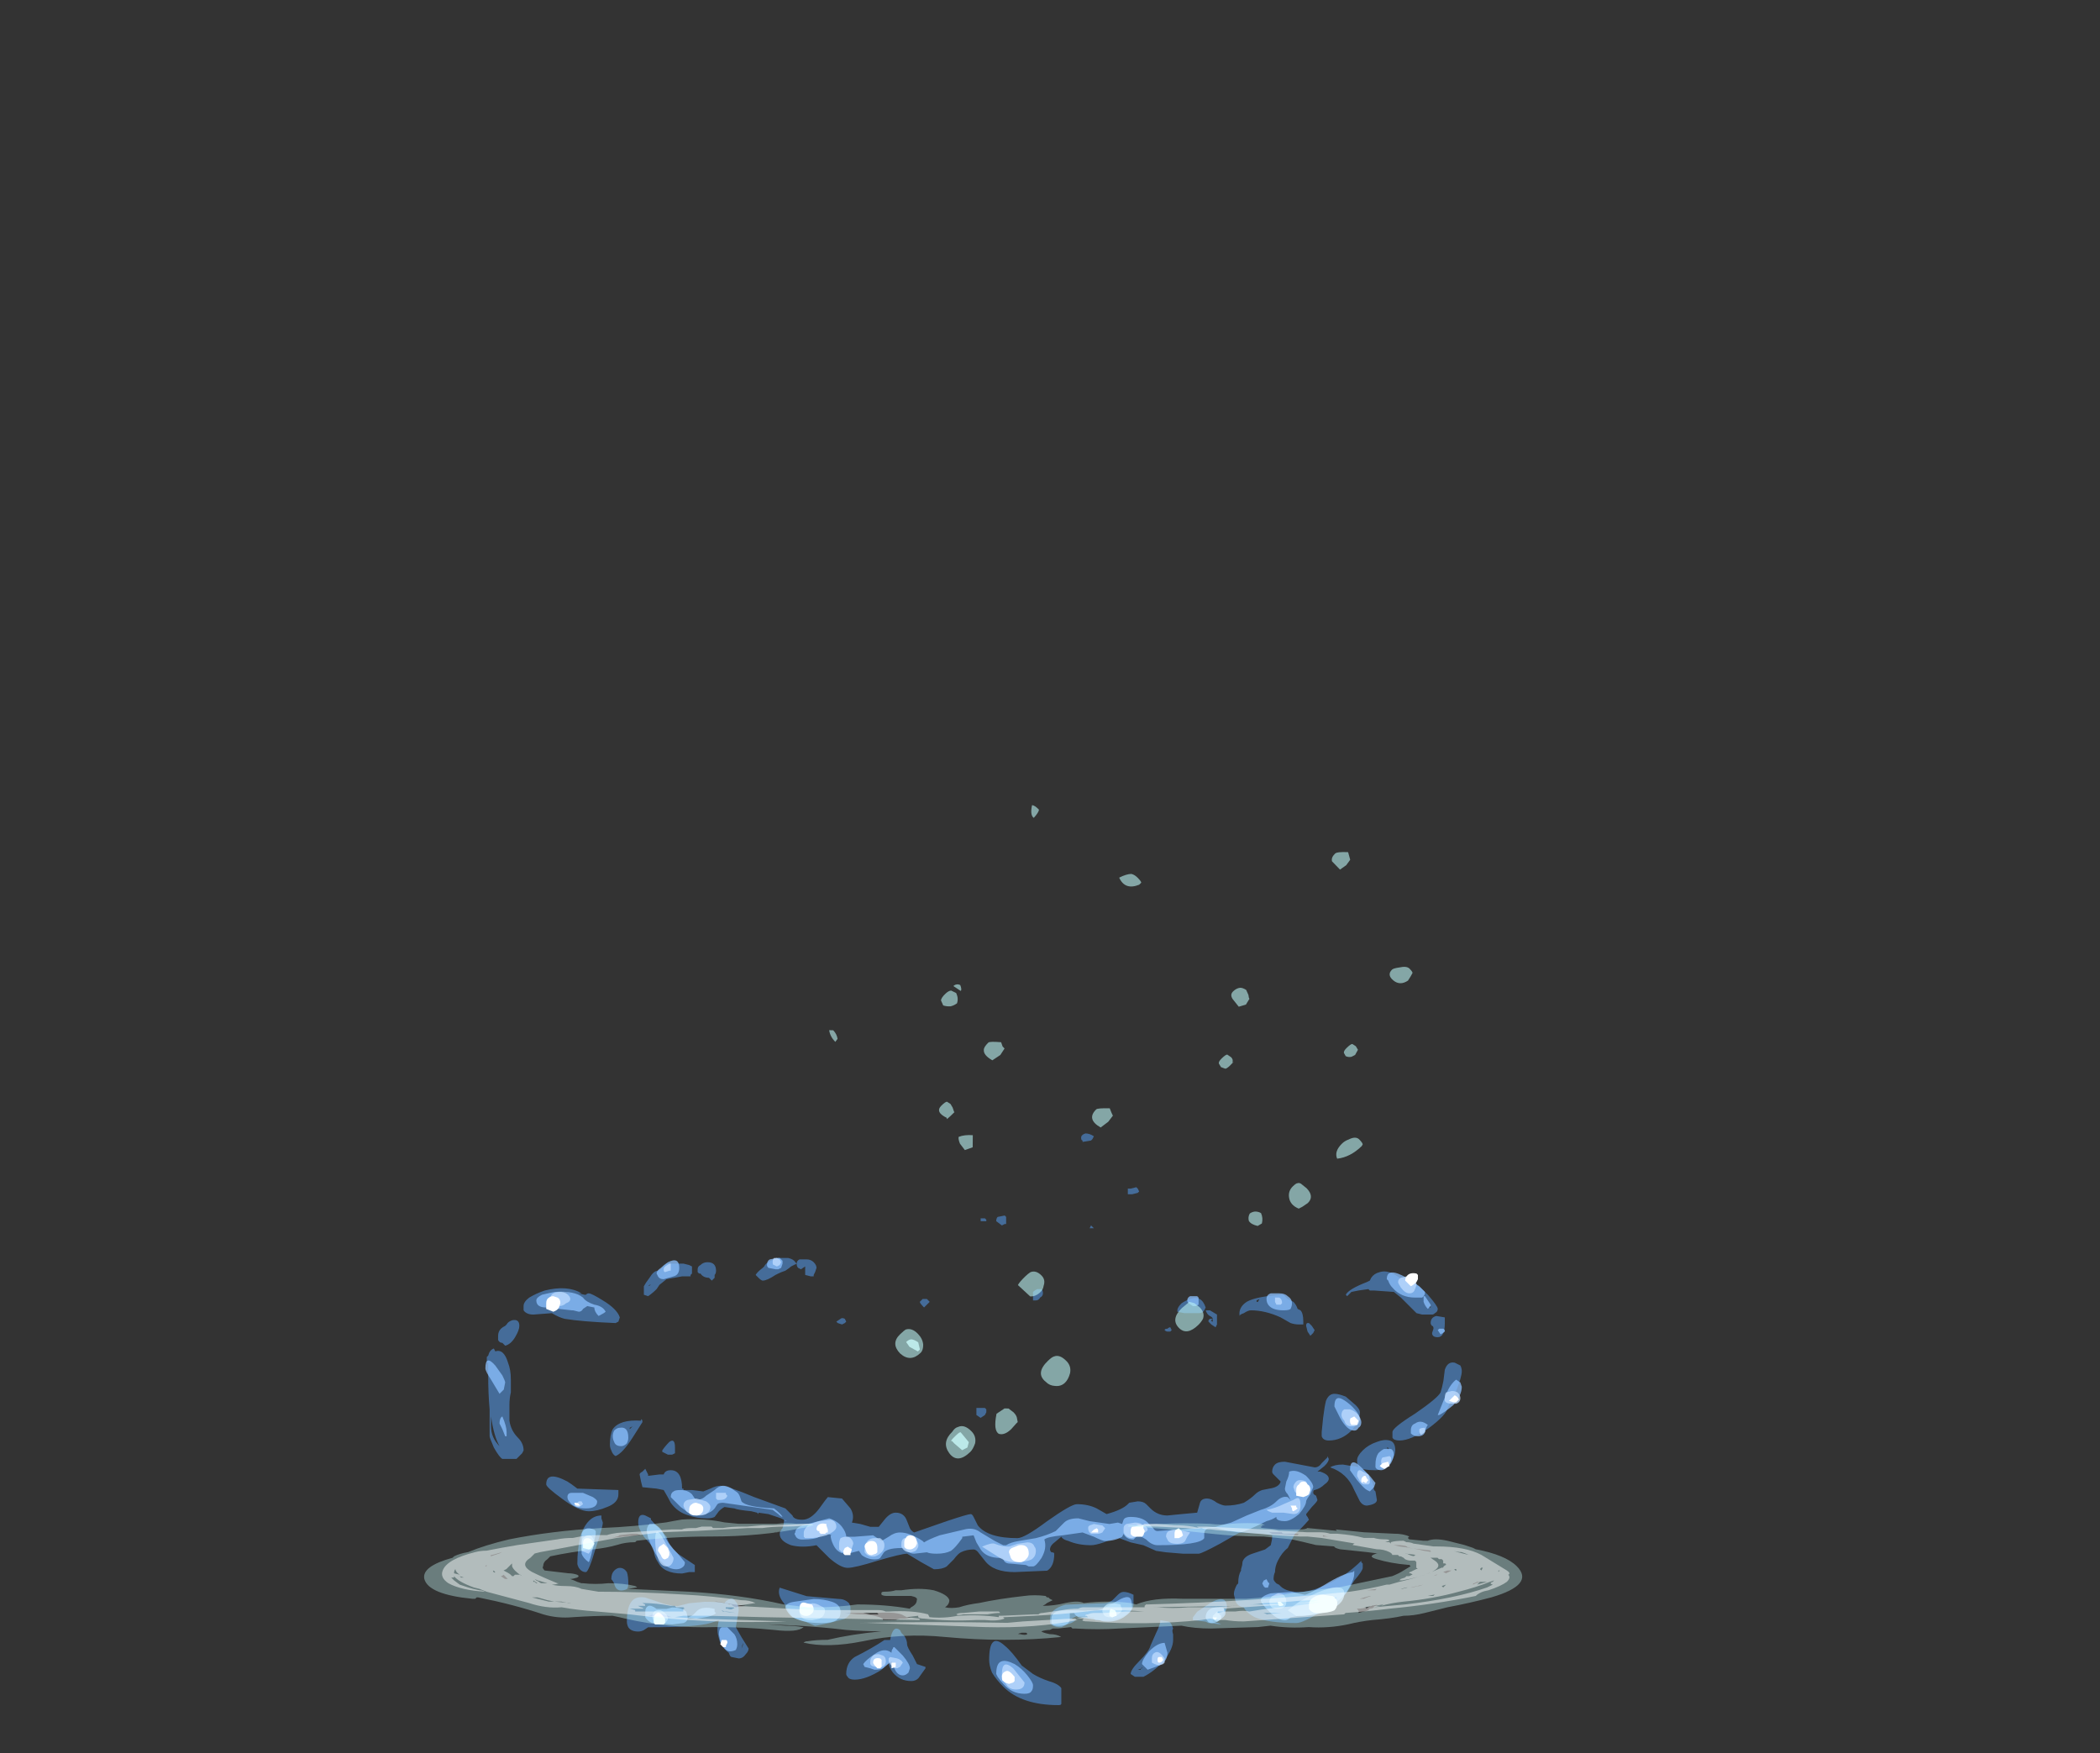 <?xml version="1.0" encoding="UTF-8" standalone="no"?>
<svg xmlns:ffdec="https://www.free-decompiler.com/flash" xmlns:xlink="http://www.w3.org/1999/xlink" ffdec:objectType="frame" height="433.6px" width="519.4px" xmlns="http://www.w3.org/2000/svg">
  <rect width="100%" height="100%" fill="#333333" stroke="none"/>
  <g transform="matrix(1.0, 0.0, 0.0, 1.0, 77.0, 534.8)">
    <use ffdec:characterId="590" height="20.2" transform="matrix(7.0, 0.0, 0.0, 7.0, 43.05, -254.45)" width="34.5" xlink:href="#shape0"/>
    <use ffdec:characterId="548" height="37.3" transform="matrix(1.977, 2.044, 3.358, -3.248, 87.588, -247.942)" width="42.55" xlink:href="#shape1"/>
    <use ffdec:characterId="565" height="4.45" transform="matrix(7.0, 0.0, 0.0, 7.0, 27.95, -158.95)" width="38.8" xlink:href="#shape2"/>
  </g>
  <defs>
    <g id="shape0" transform="matrix(1.0, 0.0, 0.0, 1.0, -6.15, 36.35)">
      <path d="M27.65 -36.25 L27.6 -36.15 27.55 -36.1 27.25 -36.05 27.25 -36.1 Q27.2 -36.1 27.2 -36.2 27.2 -36.3 27.35 -36.35 27.5 -36.35 27.65 -36.25 M28.85 -34.2 L28.85 -34.4 28.95 -34.4 29.15 -34.45 29.2 -34.4 29.25 -34.3 29.2 -34.25 29.0 -34.2 28.85 -34.2 M27.65 -33.0 L27.5 -33.0 27.55 -33.1 27.65 -33.0 M24.55 -33.4 L24.55 -33.15 24.5 -33.15 24.4 -33.1 24.2 -33.25 Q24.2 -33.35 24.25 -33.4 L24.5 -33.45 24.55 -33.4 M23.85 -33.25 L23.65 -33.25 Q23.65 -33.3 23.65 -33.35 L23.8 -33.35 23.85 -33.3 23.85 -33.25 M25.5 -30.45 Q25.5 -30.5 25.5 -30.6 25.5 -30.65 25.5 -30.75 25.55 -30.8 25.65 -30.85 L25.8 -30.85 Q25.85 -30.8 25.85 -30.7 25.85 -30.6 25.75 -30.55 25.7 -30.45 25.6 -30.45 L25.5 -30.45 M31.75 -30.1 L32.0 -29.95 32.0 -29.6 31.95 -29.5 31.8 -29.6 31.7 -29.7 31.7 -29.75 31.75 -29.8 31.85 -29.8 31.8 -29.75 Q31.8 -29.7 31.85 -29.7 L31.85 -29.8 Q31.85 -29.85 31.75 -29.9 31.65 -29.95 31.6 -30.1 L31.75 -30.1 M31.55 -30.1 Q31.5 -30.0 31.35 -30.0 L30.85 -30.0 30.6 -30.05 30.6 -30.1 Q30.6 -30.2 30.75 -30.35 30.9 -30.45 31.05 -30.5 31.45 -30.65 31.6 -30.2 L31.55 -30.1 M30.25 -29.35 Q30.2 -29.35 30.15 -29.4 30.15 -29.45 30.25 -29.45 30.3 -29.5 30.35 -29.5 L30.4 -29.4 30.35 -29.35 30.25 -29.35 M33.4 -30.4 L33.45 -30.4 33.5 -30.5 33.4 -30.45 33.4 -30.4 M34.35 -30.55 L34.35 -30.55 M34.7 -30.4 Q34.8 -30.3 34.85 -30.15 L34.95 -30.1 Q35.05 -30.0 35.05 -29.7 L35.05 -29.6 34.9 -29.6 Q34.75 -29.6 34.6 -29.65 L34.25 -29.85 Q33.7 -30.1 33.2 -30.1 33.1 -30.1 32.95 -30.0 32.8 -29.95 32.8 -29.9 32.75 -30.2 33.05 -30.4 33.4 -30.6 34.35 -30.65 L34.5 -30.5 34.7 -30.4 M37.4 -31.15 L37.45 -31.25 Q37.55 -31.4 37.75 -31.45 38.05 -31.55 38.45 -31.25 38.7 -31.25 38.85 -31.15 39.05 -31.05 39.45 -30.65 39.8 -30.25 39.8 -30.15 39.8 -30.05 39.7 -30.0 39.65 -29.95 39.6 -29.95 L39.25 -29.95 39.05 -30.0 38.5 -30.55 38.25 -30.75 37.55 -30.8 37.4 -30.8 37.35 -30.85 37.0 -30.8 36.75 -30.75 36.6 -30.6 36.55 -30.65 Q36.65 -30.85 37.3 -31.1 L37.4 -31.15 M35.25 -29.65 L35.35 -29.55 35.45 -29.4 35.4 -29.3 35.3 -29.2 35.2 -29.35 35.15 -29.55 Q35.15 -29.65 35.2 -29.65 L35.25 -29.65 M39.5 -30.25 L39.5 -30.2 39.55 -30.2 39.55 -30.25 39.5 -30.25 M39.0 -30.8 L39.0 -30.85 38.8 -31.0 39.0 -30.8 M40.05 -29.8 L40.05 -29.65 Q40.05 -29.15 39.8 -29.15 39.6 -29.15 39.6 -29.3 L39.65 -29.45 Q39.65 -29.55 39.6 -29.55 39.55 -29.6 39.55 -29.65 39.55 -29.85 39.75 -29.9 L40.05 -29.85 40.05 -29.8 M8.25 -30.8 Q9.05 -31.0 9.55 -30.7 L9.45 -30.7 9.65 -30.65 9.7 -30.65 Q9.75 -30.7 9.8 -30.7 9.9 -30.7 10.3 -30.45 10.8 -30.15 10.9 -29.85 L10.85 -29.7 10.75 -29.65 Q9.55 -29.7 8.95 -29.8 8.75 -29.85 8.5 -30.0 L7.85 -29.95 Q7.6 -29.95 7.5 -30.1 7.5 -30.15 7.5 -30.25 7.5 -30.4 7.7 -30.55 7.95 -30.7 8.25 -30.8 M6.7 -29.45 Q6.75 -29.5 6.85 -29.55 L6.9 -29.6 Q6.95 -29.7 7.1 -29.75 7.35 -29.8 7.35 -29.55 7.35 -29.4 7.2 -29.15 7.05 -28.9 6.85 -28.85 L6.75 -28.95 Q6.65 -28.95 6.6 -29.05 6.6 -29.1 6.6 -29.2 6.6 -29.35 6.7 -29.45 M7.15 -29.55 L7.15 -29.55 M6.5 -28.65 Q6.8 -28.75 6.95 -28.25 7.05 -28.0 7.05 -27.65 7.05 -27.35 7.05 -27.2 7.0 -27.0 7.0 -26.75 L7.0 -26.2 Q7.05 -25.85 7.3 -25.6 7.5 -25.4 7.5 -25.15 L7.45 -25.05 7.25 -24.85 6.75 -24.85 Q6.65 -24.9 6.45 -25.25 6.3 -25.6 6.3 -25.65 L6.3 -26.6 Q6.25 -27.15 6.25 -27.8 L6.25 -28.25 6.2 -28.25 6.2 -28.45 6.25 -28.5 Q6.3 -28.7 6.45 -28.75 L6.5 -28.65 M8.95 -30.75 L8.55 -30.7 9.2 -30.7 8.95 -30.75 M10.15 -30.05 L10.15 -30.05 M16.85 -31.95 Q17.05 -31.9 17.1 -31.8 L17.15 -31.75 16.95 -31.65 Q16.9 -31.6 16.75 -31.5 16.6 -31.45 16.5 -31.4 L16.4 -31.35 Q16.1 -31.15 15.95 -31.15 15.9 -31.15 15.8 -31.25 L15.7 -31.35 Q15.75 -31.45 15.95 -31.6 L16.0 -31.65 Q16.05 -31.75 16.15 -31.8 16.3 -31.9 16.5 -31.95 L16.85 -31.95 M14.0 -31.8 Q14.3 -31.8 14.3 -31.5 14.3 -31.4 14.25 -31.35 L14.25 -31.25 14.15 -31.15 14.05 -31.25 Q13.85 -31.25 13.75 -31.4 L13.7 -31.4 13.65 -31.45 13.65 -31.55 Q13.65 -31.65 13.75 -31.7 13.85 -31.8 14.0 -31.8 M13.45 -31.4 L13.4 -31.35 13.4 -31.3 13.1 -31.3 12.55 -31.2 12.3 -31.0 12.2 -30.85 Q12.05 -30.7 11.9 -30.6 L11.75 -30.65 11.75 -30.95 Q11.8 -31.05 11.95 -31.25 12.1 -31.5 12.25 -31.5 L12.35 -31.55 12.45 -31.65 Q12.5 -31.7 12.55 -31.75 L13.15 -31.75 13.35 -31.7 13.45 -31.65 13.45 -31.4 M12.9 -31.65 L12.9 -31.65 M11.95 -31.0 L11.9 -30.95 12.0 -31.0 11.95 -31.0 M17.2 -31.6 Q17.15 -31.65 17.15 -31.75 17.15 -31.85 17.25 -31.9 L17.5 -31.9 Q17.65 -31.9 17.75 -31.8 17.85 -31.7 17.85 -31.6 L17.8 -31.45 17.75 -31.35 17.75 -31.3 17.65 -31.3 17.45 -31.35 Q17.45 -31.55 17.45 -31.65 L17.3 -31.55 17.2 -31.6 M16.05 -31.4 L16.05 -31.4 M18.6 -29.65 L18.55 -29.7 18.7 -29.8 Q18.75 -29.85 18.85 -29.8 L18.9 -29.7 18.85 -29.65 18.75 -29.6 18.6 -29.65 M21.65 -30.2 Q21.5 -30.35 21.5 -30.4 L21.6 -30.5 21.75 -30.5 21.85 -30.4 21.65 -30.2 M18.25 -23.5 L18.75 -23.45 19.05 -23.1 Q19.2 -22.85 19.1 -22.6 L19.4 -22.55 19.75 -22.45 20.05 -22.45 20.25 -22.7 Q20.45 -22.95 20.65 -22.95 20.95 -22.95 21.05 -22.65 L21.15 -22.4 Q21.2 -22.3 21.3 -22.25 L22.45 -22.65 Q23.2 -22.9 23.3 -22.9 23.35 -22.9 23.4 -22.8 23.5 -22.6 23.55 -22.5 23.9 -22.05 24.95 -22.05 25.2 -22.05 26.0 -22.65 26.85 -23.25 27.05 -23.25 27.45 -23.25 27.75 -23.1 L28.1 -22.9 Q28.65 -23.05 28.85 -23.25 L28.9 -23.3 29.2 -23.35 Q29.4 -23.35 29.5 -23.25 L29.65 -23.1 Q29.9 -22.85 30.25 -22.85 L30.75 -22.9 31.3 -22.95 31.4 -23.3 Q31.45 -23.45 31.65 -23.45 31.8 -23.45 32.0 -23.3 32.2 -23.2 32.3 -23.2 32.65 -23.2 32.95 -23.3 33.2 -23.45 33.35 -23.6 33.45 -23.7 33.6 -23.75 L33.85 -23.8 Q34.2 -23.85 34.25 -24.05 34.1 -24.2 34.0 -24.3 33.95 -24.35 33.95 -24.4 33.95 -24.55 34.05 -24.65 34.15 -24.75 34.4 -24.75 L35.45 -24.55 Q35.6 -24.55 35.7 -24.7 L35.9 -24.9 35.9 -24.95 35.95 -24.85 Q35.95 -24.75 35.8 -24.6 L35.55 -24.4 35.65 -24.4 Q35.95 -24.3 35.95 -24.15 35.95 -24.05 35.8 -23.95 35.65 -23.8 35.45 -23.75 35.4 -23.75 35.4 -23.65 35.4 -23.6 35.5 -23.55 L35.55 -23.4 Q35.55 -23.35 35.35 -23.15 L35.15 -22.9 Q35.15 -22.85 35.2 -22.8 L35.25 -22.7 Q34.95 -22.35 34.75 -22.2 L34.5 -21.7 Q34.3 -21.55 34.15 -21.25 34.05 -21.05 34.05 -20.85 34.0 -20.75 34.0 -20.6 34.0 -20.55 34.1 -20.45 L34.2 -20.4 Q34.4 -20.15 34.9 -20.15 35.55 -20.15 36.5 -20.75 36.85 -21.0 37.1 -21.25 L37.1 -21.2 37.15 -21.15 37.15 -21.0 Q37.15 -20.9 36.85 -20.55 36.7 -20.3 36.6 -20.15 36.45 -19.9 35.75 -19.5 35.05 -19.05 34.8 -19.05 33.85 -19.05 33.35 -19.25 33.05 -19.4 32.95 -19.6 32.7 -19.65 32.65 -19.85 L32.6 -20.05 32.6 -20.1 Q32.6 -20.2 32.7 -20.4 L32.75 -20.45 Q32.75 -20.75 32.85 -20.9 L32.85 -20.95 Q32.9 -21.1 32.9 -21.2 32.95 -21.4 33.25 -21.5 L33.7 -21.65 33.9 -21.8 Q33.95 -22.0 33.95 -22.1 L33.95 -22.15 33.65 -22.2 32.8 -22.25 32.1 -21.85 Q31.45 -21.5 31.35 -21.5 L30.8 -21.5 30.2 -21.55 29.85 -21.6 29.4 -21.8 28.95 -21.9 28.55 -22.05 Q28.35 -22.05 28.0 -21.9 27.7 -21.8 27.55 -21.8 27.1 -21.8 26.75 -21.95 26.55 -22.0 26.5 -22.1 L26.2 -21.85 Q26.1 -21.75 26.1 -21.65 26.1 -21.6 26.15 -21.55 26.25 -21.55 26.25 -21.5 26.25 -21.05 26.0 -20.9 L24.85 -20.85 Q24.1 -20.85 23.8 -21.25 L23.6 -21.5 Q23.5 -21.65 23.4 -21.65 23.15 -21.65 22.95 -21.55 22.85 -21.5 22.7 -21.3 L22.45 -21.05 Q22.3 -20.95 22.0 -20.95 L21.55 -21.2 21.05 -21.5 Q20.85 -21.5 20.0 -21.25 19.2 -21.0 18.95 -21.0 18.7 -21.0 18.3 -21.35 L17.85 -21.8 Q17.35 -21.7 16.95 -21.8 16.55 -21.95 16.55 -22.2 16.55 -22.3 16.65 -22.4 16.7 -22.55 16.7 -22.65 L16.7 -22.7 16.6 -22.75 Q16.3 -22.85 16.15 -22.9 L15.8 -22.95 15.8 -22.9 15.75 -22.95 15.55 -23.0 Q15.05 -23.05 14.95 -23.1 L14.6 -23.15 Q14.5 -23.1 14.4 -23.0 L14.25 -22.8 Q14.15 -22.75 14.0 -22.75 13.6 -22.75 13.35 -22.85 12.95 -22.95 12.7 -23.3 12.6 -23.5 12.45 -23.75 L12.2 -23.8 11.7 -23.85 11.65 -24.05 11.6 -24.3 Q11.6 -24.35 11.7 -24.4 L11.8 -24.5 11.9 -24.3 11.9 -24.25 12.3 -24.3 12.45 -24.3 Q12.5 -24.45 12.7 -24.45 13.1 -24.45 13.1 -23.8 L13.15 -23.8 13.15 -23.75 13.45 -23.75 13.85 -23.7 14.1 -23.8 Q14.3 -23.9 14.45 -23.9 14.7 -23.9 15.65 -23.5 L16.75 -23.1 17.0 -22.85 Q17.05 -22.7 17.35 -22.7 17.65 -22.7 17.95 -23.1 18.2 -23.45 18.25 -23.5 M11.7 -26.15 L11.35 -25.6 Q11.0 -25.05 10.75 -24.95 10.65 -25.0 10.6 -25.15 10.55 -25.25 10.55 -25.35 10.55 -25.7 10.65 -25.9 10.9 -26.25 11.65 -26.2 L11.65 -26.25 Q11.7 -26.25 11.7 -26.15 M12.5 -25.05 L12.4 -25.1 12.4 -25.15 Q12.5 -25.3 12.65 -25.45 12.85 -25.6 12.85 -25.25 L12.85 -25.05 12.75 -25.0 12.6 -25.0 12.5 -25.05 M12.95 -21.5 L13.55 -21.1 13.55 -20.85 13.35 -20.85 13.1 -20.8 Q12.45 -20.8 12.25 -21.2 12.1 -21.4 12.1 -21.7 L11.75 -22.1 Q11.55 -22.4 11.55 -22.6 11.55 -22.95 11.8 -22.85 L12.0 -22.75 12.0 -22.7 12.55 -22.1 Q12.65 -21.75 12.95 -21.5 M16.7 -19.75 Q16.45 -20.05 16.55 -20.3 L17.5 -20.0 18.65 -19.9 Q18.85 -19.9 19.0 -19.75 19.05 -19.65 19.05 -19.6 L19.05 -19.4 Q19.0 -19.3 18.85 -19.2 L18.3 -19.05 17.8 -18.95 17.45 -19.1 17.0 -19.25 16.7 -19.75 M14.75 -19.75 L14.75 -19.7 14.8 -19.7 14.75 -19.75 M15.0 -19.8 Q15.1 -19.7 15.1 -19.5 L15.0 -18.9 15.2 -18.55 15.45 -18.15 Q15.45 -18.05 15.35 -17.95 15.25 -17.8 15.1 -17.8 L14.85 -17.85 Q14.8 -17.85 14.75 -18.0 14.6 -18.1 14.45 -18.35 14.35 -18.65 14.35 -18.8 14.35 -18.95 14.4 -19.15 L14.1 -19.05 Q13.6 -18.9 11.9 -18.9 L11.75 -18.8 Q11.65 -18.75 11.55 -18.75 11.3 -18.75 11.2 -18.9 11.15 -19.0 11.15 -19.1 11.15 -19.65 11.35 -19.85 11.5 -20.0 11.8 -19.95 L12.4 -19.75 Q12.75 -19.65 12.95 -19.65 L13.35 -19.75 13.9 -19.8 Q14.45 -19.8 14.6 -19.75 14.65 -19.85 14.8 -19.9 14.9 -19.95 15.0 -19.8 M15.25 -18.3 L15.25 -18.35 15.2 -18.15 Q15.25 -18.25 15.25 -18.3 M13.3 -21.05 L13.3 -21.05 M20.85 -18.7 L20.95 -18.6 Q21.05 -18.45 21.05 -18.3 21.05 -18.2 21.25 -17.9 L21.4 -17.6 Q21.55 -17.55 21.7 -17.5 L21.7 -17.45 21.45 -17.1 Q21.35 -17.0 21.2 -17.0 20.8 -17.0 20.55 -17.3 20.4 -17.5 20.4 -17.65 L20.15 -17.4 Q19.6 -17.05 19.2 -17.05 19.0 -17.05 18.95 -17.15 18.9 -17.2 18.9 -17.25 18.9 -17.65 19.2 -17.85 19.8 -18.15 20.25 -18.45 L20.45 -18.45 Q20.55 -19.0 20.8 -18.8 L20.85 -18.7 M11.25 -25.9 L11.35 -26.0 11.25 -25.95 11.25 -25.9 M7.2 -25.25 L7.2 -25.25 M6.35 -26.0 Q6.35 -25.6 6.65 -25.3 6.45 -25.65 6.35 -26.35 L6.35 -26.0 M10.85 -23.75 L10.85 -23.6 Q10.85 -23.3 10.45 -23.15 10.1 -23.0 9.8 -23.0 9.45 -23.0 8.85 -23.45 8.3 -23.85 8.3 -23.95 8.3 -24.45 9.05 -24.05 L9.2 -23.95 9.4 -23.8 10.85 -23.75 M10.3 -22.6 Q10.3 -22.45 10.05 -21.7 9.8 -20.85 9.7 -20.85 9.55 -20.85 9.45 -21.0 9.4 -21.1 9.4 -21.15 9.4 -21.65 9.5 -22.1 9.75 -22.85 10.25 -22.85 L10.25 -22.75 10.3 -22.6 M11.15 -20.25 Q11.05 -20.2 10.95 -20.2 10.75 -20.2 10.7 -20.45 10.65 -20.55 10.6 -20.6 10.6 -20.8 10.7 -20.9 10.8 -21.0 10.9 -21.0 11.05 -21.0 11.15 -20.85 11.2 -20.7 11.2 -20.45 11.2 -20.3 11.15 -20.25 M40.65 -27.95 Q40.65 -27.75 40.45 -27.25 L40.15 -26.65 Q40.1 -26.4 39.5 -25.95 38.85 -25.5 38.45 -25.5 38.25 -25.5 38.2 -25.6 L38.2 -25.8 Q38.2 -25.95 39.0 -26.45 39.8 -27.0 39.9 -27.2 39.95 -27.35 40.0 -27.6 L40.05 -28.0 Q40.15 -28.3 40.4 -28.25 40.5 -28.2 40.6 -28.15 40.65 -28.05 40.65 -27.95 M38.05 -25.25 L38.0 -25.25 Q38.05 -25.2 38.05 -25.1 L38.05 -25.25 M38.1 -25.5 Q38.3 -25.45 38.3 -25.15 38.3 -25.0 38.15 -24.75 37.9 -24.45 37.6 -24.45 37.15 -24.45 37.0 -24.55 36.95 -24.65 36.95 -24.8 36.95 -24.95 37.15 -25.15 37.35 -25.35 37.65 -25.45 37.9 -25.55 38.1 -25.5 M36.9 -26.75 Q37.05 -26.6 37.05 -26.5 37.05 -26.2 36.75 -25.85 36.4 -25.5 35.95 -25.5 35.75 -25.5 35.7 -25.65 35.7 -25.7 35.7 -25.8 L35.75 -26.3 Q35.8 -26.7 35.85 -26.9 35.95 -27.15 36.15 -27.15 36.3 -27.15 36.55 -27.05 L36.9 -26.75 M36.75 -24.6 Q37.25 -24.6 37.5 -24.0 L37.55 -23.75 37.6 -23.7 37.65 -23.4 Q37.65 -23.25 37.3 -23.2 37.15 -23.2 37.05 -23.35 L36.85 -23.75 Q36.6 -24.35 36.0 -24.55 36.15 -24.65 36.45 -24.65 L36.75 -24.6 M23.8 -26.65 L23.85 -26.6 23.85 -26.5 23.8 -26.4 23.65 -26.3 23.5 -26.4 Q23.5 -26.45 23.5 -26.5 23.5 -26.6 23.5 -26.65 L23.8 -26.65 M28.3 -19.85 L28.5 -20.05 Q28.6 -20.15 28.7 -20.15 28.85 -20.15 29.05 -20.05 L29.05 -19.7 Q29.05 -19.5 28.7 -19.3 28.4 -19.15 28.05 -19.15 L27.7 -19.15 27.65 -19.25 Q27.6 -19.25 27.55 -19.25 L27.5 -19.3 27.05 -19.3 26.85 -19.2 27.0 -19.15 Q26.9 -19.05 26.7 -19.0 L26.5 -18.9 Q26.2 -18.9 26.1 -19.05 L26.1 -19.2 Q26.1 -19.55 26.65 -19.7 L28.0 -19.75 Q28.15 -19.75 28.3 -19.85 M27.4 -19.45 L27.4 -19.5 27.1 -19.5 27.4 -19.45 M24.5 -18.25 Q24.75 -18.05 25.1 -17.55 L25.5 -17.25 Q25.75 -17.1 26.05 -17.0 26.4 -16.9 26.5 -16.75 L26.5 -16.2 Q26.5 -16.15 26.4 -16.15 25.1 -16.15 24.45 -16.8 24.2 -17.05 24.05 -17.3 23.95 -17.55 23.95 -17.75 23.95 -18.75 24.5 -18.25 M31.85 -19.15 L31.85 -19.1 32.05 -19.05 32.15 -19.0 31.75 -19.05 31.7 -19.05 31.6 -19.1 31.2 -19.15 31.15 -19.15 31.15 -19.25 31.3 -19.45 31.75 -19.75 Q32.35 -20.1 32.35 -19.6 32.35 -19.5 32.2 -19.35 32.05 -19.15 31.85 -19.15 M30.0 -19.15 L30.3 -19.1 Q30.4 -19.05 30.45 -18.85 30.4 -18.8 30.45 -18.65 L30.45 -18.45 Q30.45 -18.15 30.15 -17.75 29.8 -17.35 29.4 -17.15 L29.1 -17.15 28.95 -17.25 Q28.95 -17.4 29.25 -17.7 29.6 -18.05 29.65 -18.25 L29.85 -18.7 Q30.0 -19.0 30.0 -19.15 M29.3 -17.4 L29.2 -17.4 29.35 -17.45 29.35 -17.5 29.3 -17.4" fill="#59a5ff" fill-opacity="0.502" fill-rule="evenodd" stroke="none"/>
      <path d="M30.95 -30.45 Q30.95 -30.55 31.05 -30.6 L31.3 -30.6 31.35 -30.55 31.35 -30.3 31.25 -30.25 31.15 -30.25 31.0 -30.35 Q30.95 -30.4 30.95 -30.45 M34.65 -30.35 Q34.65 -30.25 34.6 -30.15 34.55 -30.1 34.35 -30.1 34.0 -30.1 33.85 -30.25 33.75 -30.35 33.75 -30.5 33.75 -30.65 33.9 -30.7 L34.2 -30.7 Q34.4 -30.7 34.5 -30.6 34.65 -30.5 34.65 -30.35 M39.3 -30.6 L39.35 -30.6 39.55 -30.3 39.55 -30.25 39.45 -30.15 Q39.35 -30.25 39.3 -30.4 39.3 -30.5 39.3 -30.6 L39.25 -30.55 39.0 -30.55 Q38.5 -30.55 38.2 -30.9 38.1 -31.0 38.05 -31.15 L38.0 -31.2 Q38.0 -31.65 38.7 -31.25 L39.15 -30.95 39.35 -30.75 Q39.35 -30.65 39.3 -30.6 M40.05 -29.4 L40.05 -29.35 Q40.0 -29.3 39.9 -29.25 L39.8 -29.4 39.85 -29.45 40.0 -29.45 40.05 -29.4 M8.15 -30.65 Q8.35 -30.7 8.6 -30.75 9.3 -30.8 9.6 -30.55 9.7 -30.4 10.0 -30.3 10.3 -30.25 10.4 -30.05 10.35 -30.0 10.15 -29.9 10.0 -30.05 10.0 -30.2 L9.75 -30.25 9.6 -30.15 Q9.55 -30.05 9.45 -30.05 L9.25 -30.1 9.2 -30.1 8.3 -30.2 Q7.95 -30.2 7.95 -30.45 7.95 -30.55 8.15 -30.65 M16.55 -31.95 L16.65 -31.85 16.65 -31.75 16.6 -31.6 16.5 -31.55 16.4 -31.55 16.15 -31.6 Q16.1 -31.65 16.1 -31.7 16.1 -31.85 16.2 -31.9 L16.45 -31.95 16.55 -31.95 M12.2 -31.4 Q12.2 -31.5 12.35 -31.6 12.45 -31.7 12.6 -31.8 13.0 -32.0 13.0 -31.6 13.0 -31.35 12.8 -31.3 L12.45 -31.2 Q12.3 -31.2 12.25 -31.3 L12.2 -31.4 M18.0 -22.15 L17.95 -22.1 Q17.8 -22.0 17.35 -22.0 17.15 -22.0 17.1 -22.15 17.05 -22.2 17.1 -22.25 17.1 -22.4 17.35 -22.5 L18.3 -22.75 Q18.6 -22.65 18.75 -22.45 18.9 -22.25 18.9 -22.1 L19.2 -22.1 19.85 -22.15 20.15 -21.95 20.4 -22.1 Q20.6 -22.25 20.8 -22.25 21.15 -22.25 21.6 -21.95 L21.65 -21.9 Q21.8 -22.0 22.2 -22.15 L23.05 -22.35 Q23.4 -22.45 23.65 -22.25 L24.15 -21.95 24.45 -21.8 24.55 -21.8 Q24.7 -21.9 25.0 -21.95 L25.6 -22.05 Q26.0 -22.15 26.3 -22.3 L26.6 -22.6 Q26.75 -22.75 27.1 -22.75 L27.5 -22.65 28.2 -22.55 28.5 -22.6 28.65 -22.55 28.7 -22.7 Q28.75 -22.8 28.95 -22.8 29.4 -22.8 29.6 -22.55 L29.75 -22.4 Q29.8 -22.3 29.9 -22.3 L31.95 -22.45 32.5 -22.6 33.05 -22.85 33.55 -23.05 Q33.9 -23.15 34.1 -23.35 34.3 -23.55 34.5 -23.5 L34.6 -23.4 34.5 -23.6 Q34.4 -23.7 34.4 -23.8 L34.45 -24.05 Q34.55 -24.25 34.55 -24.4 34.8 -24.5 35.15 -24.25 35.4 -24.0 35.4 -23.85 L35.3 -23.6 Q35.15 -23.4 35.15 -23.35 35.15 -23.2 34.9 -22.9 34.6 -22.65 34.4 -22.65 34.15 -22.65 34.1 -22.75 L34.1 -22.8 Q33.95 -22.7 33.75 -22.65 32.95 -22.25 32.8 -22.25 L32.4 -22.3 32.0 -22.4 31.7 -22.4 Q31.55 -22.35 31.55 -22.2 L31.55 -22.05 Q31.4 -21.8 29.9 -21.8 29.7 -21.8 29.5 -22.0 L29.25 -22.15 Q29.2 -22.15 29.15 -22.1 L29.05 -22.0 Q28.8 -22.0 28.7 -22.2 L28.65 -22.1 Q28.4 -21.95 28.05 -21.95 27.95 -21.95 27.65 -22.1 L27.25 -22.25 26.55 -22.15 Q26.0 -22.1 25.9 -22.0 26.0 -21.7 25.8 -21.35 25.6 -21.05 25.5 -21.05 L25.35 -21.05 25.25 -21.1 24.7 -21.15 Q24.5 -21.15 24.45 -21.3 L24.4 -21.35 24.35 -21.35 Q23.85 -21.35 23.65 -21.65 L23.5 -21.9 23.4 -22.15 23.0 -22.1 23.0 -22.05 Q22.75 -21.7 22.6 -21.6 22.4 -21.5 22.1 -21.5 21.85 -21.5 21.75 -21.55 L21.3 -21.5 Q21.15 -21.5 21.05 -21.6 21.0 -21.7 20.85 -21.7 20.3 -21.7 20.2 -21.5 L20.1 -21.35 Q20.05 -21.3 19.9 -21.3 19.65 -21.3 19.45 -21.45 L19.35 -21.6 19.15 -21.55 Q19.0 -21.5 18.9 -21.5 18.6 -21.5 18.45 -21.8 18.35 -22.0 18.35 -22.15 L18.4 -22.15 18.25 -22.2 18.0 -22.15 M13.55 -23.45 L13.6 -23.4 Q13.8 -23.4 13.95 -23.55 L14.25 -23.75 Q14.4 -23.9 14.55 -23.9 14.75 -23.9 15.0 -23.7 15.1 -23.65 15.15 -23.5 L15.2 -23.35 Q15.35 -23.15 16.35 -23.1 16.6 -22.9 16.65 -22.8 16.6 -22.8 16.5 -22.9 L16.3 -23.05 14.55 -23.3 Q14.4 -23.3 14.35 -23.25 L14.25 -23.1 Q14.05 -22.85 13.5 -22.85 13.45 -22.85 13.05 -23.15 L12.7 -23.5 Q12.7 -23.65 12.8 -23.7 12.85 -23.75 13.05 -23.75 13.3 -23.75 13.45 -23.6 L13.55 -23.45 M11.9 -22.05 L11.85 -22.3 Q11.85 -22.45 11.95 -22.55 L12.1 -22.55 Q12.35 -22.45 12.5 -22.1 12.6 -21.85 12.95 -21.5 L13.2 -21.2 Q13.2 -21.1 13.15 -21.05 13.05 -20.95 12.9 -20.95 12.45 -20.95 12.1 -21.6 12.0 -21.8 11.9 -22.05 M16.8 -22.65 Q16.75 -22.65 16.7 -22.7 L16.8 -22.65 M17.05 -19.8 L17.75 -19.9 Q18.1 -19.9 18.4 -19.8 18.7 -19.7 18.7 -19.45 18.7 -19.25 18.6 -19.2 18.5 -19.05 18.0 -19.05 17.3 -19.05 16.95 -19.3 16.8 -19.45 16.75 -19.6 16.75 -19.75 17.05 -19.8 M14.7 -18.9 L14.95 -18.65 Q15.05 -18.5 15.05 -18.3 15.05 -18.2 15.0 -18.1 14.9 -18.05 14.8 -18.05 14.6 -18.05 14.45 -18.4 L14.4 -18.65 Q14.4 -18.85 14.5 -18.9 L14.7 -18.9 M14.25 -19.55 L14.25 -19.45 14.3 -19.4 Q14.2 -19.3 13.9 -19.25 L13.6 -19.2 13.3 -19.25 Q13.3 -19.1 13.15 -19.05 L12.75 -19.0 12.05 -19.05 Q11.9 -19.1 11.8 -19.25 11.8 -19.3 11.8 -19.45 11.8 -19.6 11.9 -19.65 12.0 -19.7 12.2 -19.55 L12.55 -19.55 12.75 -19.6 Q13.1 -19.6 13.25 -19.45 L13.3 -19.25 Q13.45 -19.3 13.5 -19.35 L13.65 -19.5 Q13.85 -19.65 14.25 -19.55 M20.6 -18.2 L20.9 -17.9 Q21.15 -17.6 21.15 -17.45 L21.1 -17.3 Q21.0 -17.2 20.9 -17.2 20.7 -17.2 20.6 -17.45 L20.5 -17.7 20.2 -17.45 Q20.1 -17.4 19.9 -17.4 L19.75 -17.45 19.55 -17.5 19.5 -17.6 Q19.6 -17.75 19.9 -17.95 20.25 -18.2 20.5 -18.0 20.5 -18.1 20.55 -18.15 20.55 -18.2 20.6 -18.2 M10.9 -25.95 Q11.2 -26.0 11.2 -25.6 11.2 -25.5 11.15 -25.4 11.05 -25.3 10.95 -25.3 10.75 -25.3 10.7 -25.45 10.65 -25.55 10.65 -25.65 10.65 -25.75 10.7 -25.85 10.8 -25.95 10.9 -25.95 M6.85 -27.55 L6.8 -27.3 6.65 -27.15 6.35 -27.65 Q6.15 -27.95 6.15 -28.05 6.15 -28.55 6.5 -28.15 L6.75 -27.8 Q6.85 -27.6 6.85 -27.55 M6.65 -26.1 Q6.65 -26.3 6.75 -26.35 6.9 -26.0 6.9 -25.8 L6.9 -25.65 6.85 -25.65 6.75 -25.9 6.65 -26.1 M9.6 -23.65 L9.95 -23.5 Q10.1 -23.4 10.1 -23.35 10.1 -23.1 9.7 -23.1 9.3 -23.1 9.15 -23.3 9.05 -23.4 9.05 -23.5 9.05 -23.65 9.2 -23.65 L9.6 -23.65 M9.95 -21.7 Q9.85 -21.25 9.8 -21.2 9.6 -21.35 9.55 -21.5 L9.55 -21.85 Q9.55 -22.15 9.55 -22.2 9.65 -22.5 10.0 -22.35 L10.05 -22.3 10.05 -22.2 9.95 -21.7 M40.65 -27.4 Q40.65 -27.1 40.35 -26.75 40.05 -26.5 39.85 -26.4 L39.8 -26.4 40.1 -27.15 Q40.25 -27.5 40.45 -27.65 L40.6 -27.55 40.65 -27.4 M39.0 -26.1 Q39.2 -26.25 39.45 -26.05 39.4 -26.0 39.35 -25.8 39.3 -25.65 39.1 -25.65 38.95 -25.65 38.85 -25.75 L38.85 -25.85 Q38.85 -26.05 39.0 -26.1 M38.15 -25.2 Q38.25 -25.15 38.25 -25.0 38.25 -24.9 38.15 -24.7 37.95 -24.45 37.8 -24.45 37.65 -24.45 37.6 -24.55 37.6 -24.6 37.6 -24.65 37.6 -24.9 37.7 -25.05 37.8 -25.15 37.9 -25.2 L38.15 -25.2 M36.15 -26.7 Q36.15 -27.0 36.3 -27.0 36.4 -27.0 36.6 -26.85 36.8 -26.7 36.95 -26.5 37.1 -26.25 37.1 -26.15 37.1 -26.0 37.0 -25.95 36.95 -25.85 36.85 -25.85 36.6 -25.85 36.35 -26.3 L36.15 -26.7 M37.4 -24.25 L37.6 -24.0 37.55 -23.85 37.4 -23.7 37.3 -23.75 Q37.2 -23.8 36.95 -24.1 L36.7 -24.45 Q36.7 -24.95 37.1 -24.55 L37.4 -24.25 M34.85 -19.3 L34.6 -19.25 Q34.5 -19.15 34.4 -19.15 34.15 -19.15 33.85 -19.45 33.55 -19.75 33.55 -19.85 33.55 -20.0 33.9 -20.1 L34.65 -20.15 34.85 -20.1 35.1 -20.05 Q35.2 -20.05 35.8 -20.4 36.45 -20.8 36.8 -20.85 L36.85 -20.9 36.85 -20.8 Q36.85 -20.6 36.7 -20.35 36.55 -20.05 36.3 -19.85 35.7 -19.3 34.85 -19.3 M28.9 -19.95 Q29.0 -19.9 29.0 -19.6 29.0 -19.45 28.7 -19.25 28.45 -19.1 28.15 -19.1 27.95 -19.1 27.85 -19.15 L27.15 -19.25 Q27.05 -19.25 26.95 -19.4 L26.8 -19.4 26.8 -19.15 Q26.75 -18.95 26.4 -18.95 26.2 -18.95 26.15 -19.05 L26.15 -19.2 Q26.15 -19.5 26.65 -19.5 L27.7 -19.5 Q27.9 -19.5 28.15 -19.65 L28.6 -19.9 Q28.8 -20.0 28.9 -19.95 M25.3 -17.2 Q25.5 -16.95 25.5 -16.85 25.5 -16.7 25.45 -16.65 25.4 -16.55 25.2 -16.55 24.75 -16.55 24.45 -16.9 24.35 -17.0 24.25 -17.15 L24.2 -17.25 Q24.2 -17.65 24.4 -17.7 24.55 -17.75 24.85 -17.6 25.1 -17.45 25.3 -17.2 M33.75 -20.6 L33.8 -20.5 33.85 -20.45 33.8 -20.3 33.7 -20.3 33.65 -20.35 33.6 -20.45 33.65 -20.55 33.75 -20.6 M32.2 -19.6 Q32.3 -19.55 32.3 -19.4 32.3 -19.3 32.15 -19.2 32.0 -19.05 31.8 -19.05 31.7 -19.05 31.65 -19.15 31.6 -19.2 31.6 -19.25 31.6 -19.4 31.7 -19.5 31.8 -19.6 31.95 -19.6 L32.2 -19.6 M30.15 -18.35 L30.25 -18.0 Q30.25 -17.75 30.05 -17.6 29.85 -17.5 29.55 -17.4 L29.35 -17.6 Q29.35 -17.75 29.6 -18.05 29.9 -18.35 30.15 -18.35" fill="#8cc1ff" fill-opacity="0.753" fill-rule="evenodd" stroke="none"/>
      <path d="M34.3 -30.35 L34.25 -30.3 34.1 -30.3 34.05 -30.4 34.05 -30.55 34.2 -30.55 Q34.3 -30.5 34.3 -30.35 M38.4 -31.1 Q38.4 -31.2 38.5 -31.25 L38.7 -31.3 38.95 -31.2 Q39.05 -31.1 39.05 -31.0 L39.0 -30.85 Q38.95 -30.7 38.8 -30.7 38.65 -30.7 38.5 -30.9 38.4 -31.05 38.4 -31.1 M9.0 -30.35 Q8.9 -30.25 8.75 -30.25 8.5 -30.25 8.45 -30.35 L8.45 -30.5 Q8.45 -30.65 8.55 -30.7 8.65 -30.75 8.8 -30.75 8.9 -30.75 9.0 -30.7 9.15 -30.6 9.15 -30.5 9.15 -30.4 9.0 -30.35 M16.45 -31.95 L16.55 -31.9 16.6 -31.8 16.55 -31.7 16.45 -31.65 16.35 -31.7 Q16.3 -31.7 16.3 -31.8 16.3 -31.9 16.35 -31.95 L16.45 -31.95 M12.7 -31.5 L12.65 -31.5 12.5 -31.45 Q12.45 -31.45 12.45 -31.55 12.45 -31.6 12.5 -31.65 L12.65 -31.75 12.7 -31.75 12.7 -31.5 M18.55 -22.45 Q18.55 -22.3 18.2 -22.15 17.85 -22.05 17.6 -22.05 L17.45 -22.05 17.4 -22.1 17.4 -22.25 Q17.4 -22.35 17.55 -22.5 17.75 -22.6 17.95 -22.65 L18.35 -22.7 Q18.55 -22.65 18.55 -22.45 M18.65 -21.85 Q18.65 -21.95 18.7 -22.05 18.8 -22.1 18.9 -22.1 19.0 -22.1 19.05 -22.05 19.15 -21.95 19.15 -21.85 L19.1 -21.7 Q19.05 -21.55 18.9 -21.55 L18.75 -21.55 18.65 -21.65 18.65 -21.85 M20.1 -22.05 Q20.25 -21.95 20.25 -21.8 20.25 -21.65 20.15 -21.55 20.0 -21.4 19.85 -21.4 19.65 -21.4 19.55 -21.55 L19.55 -21.7 Q19.55 -21.8 19.65 -21.95 19.75 -22.05 19.9 -22.05 L20.1 -22.05 M21.15 -21.55 Q20.95 -21.55 20.85 -21.75 L20.85 -21.85 Q20.85 -22.0 20.95 -22.05 L21.15 -22.05 Q21.3 -22.05 21.35 -22.0 21.45 -21.9 21.45 -21.8 21.45 -21.7 21.35 -21.6 21.25 -21.55 21.15 -21.55 M13.3 -23.4 L13.6 -23.45 Q13.8 -23.4 13.95 -23.35 14.1 -23.25 14.1 -23.15 14.1 -23.0 13.95 -22.9 13.85 -22.85 13.7 -22.85 13.4 -22.85 13.25 -23.0 13.15 -23.15 13.15 -23.2 13.15 -23.35 13.3 -23.4 M14.3 -23.65 L14.65 -23.65 14.65 -23.6 14.7 -23.55 Q14.65 -23.4 14.45 -23.4 L14.35 -23.4 14.3 -23.45 14.3 -23.65 M12.15 -22.0 Q12.15 -22.55 12.45 -22.0 L12.8 -21.35 Q12.8 -21.2 12.7 -21.1 12.65 -21.05 12.55 -21.05 12.3 -21.05 12.2 -21.5 12.15 -21.75 12.15 -22.0 M17.25 -19.5 Q17.25 -19.6 17.4 -19.7 L17.7 -19.75 Q17.85 -19.75 18.0 -19.65 18.15 -19.6 18.15 -19.5 18.15 -19.3 17.95 -19.2 L17.7 -19.15 Q17.35 -19.15 17.3 -19.3 17.25 -19.35 17.25 -19.5 M12.3 -19.0 Q12.15 -19.0 12.1 -19.1 L12.05 -19.25 Q12.05 -19.55 12.35 -19.5 12.45 -19.45 12.5 -19.4 12.6 -19.3 12.6 -19.2 12.6 -19.15 12.5 -19.05 12.4 -19.0 12.3 -19.0 M20.45 -17.85 L20.7 -17.8 Q20.85 -17.75 20.9 -17.65 L20.8 -17.5 20.7 -17.45 Q20.55 -17.45 20.45 -17.6 L20.4 -17.7 20.4 -17.8 20.45 -17.85 M20.2 -17.9 Q20.3 -17.85 20.3 -17.7 20.3 -17.55 20.15 -17.5 L20.0 -17.5 Q19.8 -17.5 19.75 -17.6 L19.75 -17.7 Q19.75 -17.8 19.85 -17.9 19.9 -17.95 20.05 -17.95 L20.2 -17.9 M9.45 -23.15 L9.4 -23.15 9.3 -23.2 9.45 -23.35 9.55 -23.35 9.6 -23.25 Q9.55 -23.2 9.45 -23.15 M10.0 -21.85 L9.95 -21.7 9.8 -21.5 9.55 -21.6 9.55 -21.85 Q9.55 -22.0 9.6 -22.05 9.7 -22.15 9.8 -22.15 9.9 -22.15 9.95 -22.05 10.0 -22.0 10.0 -21.85 M40.05 -26.9 L40.05 -27.0 Q40.05 -27.15 40.1 -27.2 L40.3 -27.25 Q40.4 -27.25 40.5 -27.2 40.6 -27.1 40.6 -27.0 40.6 -26.85 40.45 -26.8 L40.3 -26.8 Q40.1 -26.8 40.05 -26.9 M38.15 -24.8 L38.1 -24.65 37.95 -24.55 Q37.85 -24.55 37.85 -24.6 37.8 -24.65 37.8 -24.75 37.8 -24.85 37.85 -24.9 L38.1 -24.95 38.15 -24.9 38.15 -24.8 M39.15 -25.8 L39.15 -25.9 Q39.2 -25.95 39.35 -25.95 39.35 -25.9 39.35 -25.8 39.3 -25.75 39.2 -25.7 L39.15 -25.8 M36.95 -26.45 Q37.05 -26.35 37.05 -26.25 L37.0 -26.1 Q36.95 -26.0 36.75 -26.0 36.55 -26.0 36.5 -26.2 36.4 -26.3 36.4 -26.4 36.4 -26.55 36.5 -26.6 L36.7 -26.6 Q36.85 -26.55 36.95 -26.45 M37.0 -24.15 L36.95 -24.25 Q36.95 -24.55 37.15 -24.4 L37.35 -24.3 37.4 -24.15 37.4 -24.0 37.35 -23.95 37.2 -23.95 Q37.1 -23.95 37.0 -24.15 M34.95 -23.2 Q34.95 -22.9 34.7 -22.9 L34.35 -22.95 33.95 -22.95 Q33.8 -23.0 33.75 -23.05 34.05 -23.1 34.35 -23.25 L34.7 -23.4 Q34.85 -23.5 34.9 -23.45 34.95 -23.4 34.95 -23.2 M35.15 -23.65 Q35.05 -23.6 34.95 -23.6 34.8 -23.6 34.75 -23.7 L34.7 -23.85 Q34.7 -23.95 34.8 -24.05 34.85 -24.1 34.95 -24.1 35.05 -24.1 35.15 -24.05 35.2 -23.95 35.2 -23.85 35.2 -23.75 35.15 -23.65 M34.8 -19.3 L34.5 -19.5 34.9 -19.8 Q35.25 -20.0 35.6 -20.15 36.5 -20.5 36.5 -20.1 36.5 -19.8 36.15 -19.6 35.7 -19.3 34.8 -19.3 M30.2 -22.1 Q30.2 -22.25 30.3 -22.3 30.4 -22.35 30.6 -22.35 L30.85 -22.3 31.05 -22.25 30.95 -22.1 30.9 -22.0 Q30.85 -21.85 30.6 -21.85 30.3 -21.85 30.25 -22.0 L30.2 -22.1 M29.4 -22.5 Q29.55 -22.45 29.55 -22.35 29.55 -22.25 29.0 -22.05 28.8 -22.05 28.7 -22.25 L28.7 -22.4 Q28.7 -22.5 28.8 -22.55 L29.1 -22.6 Q29.3 -22.6 29.4 -22.5 M23.7 -21.75 Q24.05 -21.9 24.15 -21.85 24.4 -21.75 24.65 -21.75 L24.95 -21.85 25.3 -21.9 Q25.5 -21.9 25.55 -21.75 25.6 -21.7 25.6 -21.6 25.6 -21.4 25.45 -21.3 25.25 -21.2 24.85 -21.2 24.55 -21.2 24.25 -21.4 L23.7 -21.75 M27.45 -22.45 L27.5 -22.5 27.65 -22.55 27.95 -22.5 28.05 -22.4 27.95 -22.25 Q27.85 -22.2 27.75 -22.2 L27.55 -22.2 27.5 -22.25 Q27.45 -22.3 27.45 -22.4 L27.45 -22.45 M28.6 -19.65 L28.65 -19.55 Q28.65 -19.45 28.5 -19.35 28.35 -19.25 28.25 -19.25 28.05 -19.25 28.0 -19.35 L27.95 -19.45 Q27.95 -19.6 28.1 -19.7 28.25 -19.8 28.6 -19.7 L28.6 -19.65 M24.4 -17.25 Q24.4 -17.8 24.8 -17.45 L25.2 -16.95 Q25.2 -16.7 24.9 -16.7 24.6 -16.7 24.5 -17.0 L24.4 -17.15 24.4 -17.25 M33.9 -19.65 Q33.85 -19.7 33.85 -19.8 33.85 -19.9 33.95 -20.0 34.05 -20.05 34.15 -20.1 34.25 -20.1 34.35 -20.05 34.45 -19.95 34.45 -19.8 34.45 -19.55 34.15 -19.55 33.95 -19.55 33.9 -19.65 M32.15 -19.2 Q32.1 -19.15 32.0 -19.1 31.9 -19.15 31.85 -19.2 L31.85 -19.3 31.9 -19.35 Q31.95 -19.4 32.0 -19.45 L32.15 -19.3 32.15 -19.2 M30.15 -17.8 L30.15 -17.65 30.1 -17.6 29.95 -17.55 29.8 -17.6 29.7 -17.65 29.7 -17.8 Q29.7 -17.95 29.8 -18.0 29.95 -18.1 30.15 -17.8" fill="#bfdcff" fill-opacity="0.753" fill-rule="evenodd" stroke="none"/>
      <path d="M39.05 -31.1 Q38.95 -31.0 38.85 -30.95 L38.65 -31.15 Q38.65 -31.25 38.7 -31.3 38.8 -31.45 39.05 -31.4 L39.1 -31.35 39.1 -31.2 39.05 -31.1 M8.4 -30.55 Q8.45 -30.6 8.55 -30.6 L8.7 -30.55 Q8.8 -30.5 8.8 -30.35 L8.75 -30.2 Q8.7 -30.1 8.55 -30.05 L8.3 -30.15 8.3 -30.35 Q8.3 -30.5 8.4 -30.55 M18.15 -22.2 L18.0 -22.2 17.95 -22.25 17.95 -22.3 17.9 -22.3 17.85 -22.35 Q17.85 -22.45 17.9 -22.5 18.0 -22.6 18.2 -22.55 L18.2 -22.5 18.25 -22.35 18.25 -22.25 18.2 -22.25 18.15 -22.2 M19.05 -21.5 L19.05 -21.45 18.85 -21.45 18.8 -21.5 18.8 -21.6 18.85 -21.7 18.95 -21.75 19.1 -21.65 19.05 -21.5 M19.8 -21.95 Q20.0 -21.95 20.0 -21.7 L20.0 -21.55 19.95 -21.5 19.8 -21.45 Q19.65 -21.45 19.6 -21.6 L19.55 -21.75 Q19.55 -21.85 19.65 -21.9 19.7 -21.95 19.8 -21.95 M20.95 -21.75 L20.95 -21.9 Q20.95 -22.0 21.0 -22.05 21.05 -22.15 21.15 -22.15 21.4 -22.15 21.4 -21.85 L21.35 -21.75 Q21.25 -21.65 21.15 -21.65 21.0 -21.65 20.95 -21.75 M13.85 -23.1 Q13.85 -22.95 13.75 -22.9 13.7 -22.85 13.6 -22.85 13.4 -22.85 13.35 -22.95 L13.35 -23.05 Q13.35 -23.2 13.45 -23.25 13.5 -23.3 13.6 -23.3 L13.75 -23.25 Q13.85 -23.2 13.85 -23.1 M12.45 -21.85 L12.6 -21.7 12.65 -21.55 12.65 -21.45 12.6 -21.35 12.5 -21.3 Q12.4 -21.3 12.35 -21.45 L12.25 -21.6 Q12.25 -21.7 12.3 -21.75 L12.45 -21.85 M17.25 -19.55 Q17.25 -19.85 17.5 -19.75 L17.7 -19.7 Q17.75 -19.6 17.75 -19.55 17.75 -19.45 17.7 -19.4 17.6 -19.3 17.5 -19.3 17.3 -19.3 17.25 -19.45 L17.25 -19.55 M14.6 -18.45 L14.65 -18.45 Q14.7 -18.45 14.7 -18.35 L14.65 -18.25 14.65 -18.2 14.55 -18.2 14.45 -18.3 14.5 -18.45 14.6 -18.45 M12.2 -19.4 Q12.3 -19.5 12.5 -19.2 L12.5 -19.05 12.45 -19.0 Q12.4 -19.0 12.3 -19.0 L12.15 -19.0 12.1 -19.05 12.1 -19.2 Q12.1 -19.35 12.2 -19.4 M20.15 -17.75 L20.15 -17.5 20.1 -17.45 20.0 -17.45 Q19.85 -17.6 19.85 -17.65 19.85 -17.85 20.1 -17.8 L20.15 -17.75 M20.65 -17.55 L20.65 -17.5 20.5 -17.45 20.5 -17.65 20.65 -17.65 20.65 -17.55 M9.3 -23.3 Q9.45 -23.3 9.45 -23.25 L9.5 -23.2 9.4 -23.2 Q9.35 -23.2 9.3 -23.25 L9.3 -23.3 M9.6 -21.7 L9.6 -21.85 Q9.6 -22.05 9.75 -22.05 9.9 -22.05 10.0 -21.85 L9.9 -21.7 Q9.85 -21.65 9.8 -21.65 L9.6 -21.7 M40.35 -26.85 L40.2 -26.9 40.4 -27.1 Q40.5 -27.05 40.55 -26.95 L40.45 -26.85 Q40.4 -26.85 40.35 -26.85 M36.7 -26.2 Q36.7 -26.3 36.75 -26.3 L36.85 -26.35 37.0 -26.2 36.95 -26.05 36.75 -26.05 Q36.7 -26.1 36.7 -26.2 M37.15 -24.05 L37.15 -24.0 Q37.1 -24.0 37.1 -24.1 37.1 -24.2 37.2 -24.25 L37.25 -24.25 37.3 -24.15 37.35 -24.1 37.3 -24.05 Q37.3 -24.0 37.25 -24.0 L37.15 -24.05 M35.2 -23.95 Q35.3 -23.9 35.3 -23.75 L35.25 -23.6 Q35.2 -23.55 35.05 -23.5 L34.8 -23.55 34.8 -23.75 Q34.8 -23.9 34.9 -23.95 34.95 -24.05 35.05 -24.05 35.15 -24.05 35.2 -23.95 M34.85 -23.1 Q34.8 -23.05 34.7 -23.0 34.65 -23.0 34.65 -23.1 L34.6 -23.2 34.8 -23.2 34.8 -23.15 34.85 -23.1 M37.9 -24.5 Q37.8 -24.55 37.75 -24.6 L37.85 -24.7 38.05 -24.75 38.1 -24.6 38.0 -24.55 Q37.95 -24.5 37.9 -24.5 M35.25 -19.55 L35.25 -19.7 Q35.25 -19.85 35.4 -19.95 35.55 -20.05 35.75 -20.05 L36.1 -20.0 Q36.25 -19.9 36.25 -19.75 36.25 -19.6 36.15 -19.5 35.95 -19.4 35.55 -19.4 35.35 -19.4 35.25 -19.55 M29.4 -22.5 L29.4 -22.4 29.45 -22.3 29.4 -22.15 29.35 -22.1 29.15 -22.1 Q29.0 -22.1 28.95 -22.2 28.95 -22.25 28.95 -22.3 28.95 -22.4 29.0 -22.45 L29.4 -22.5 M30.5 -22.2 Q30.5 -22.3 30.55 -22.35 L30.65 -22.4 30.75 -22.3 30.8 -22.15 30.75 -22.1 30.65 -22.05 30.5 -22.05 Q30.5 -22.1 30.5 -22.2 M25.25 -21.3 Q25.15 -21.2 25.05 -21.2 24.75 -21.2 24.7 -21.4 L24.65 -21.55 Q24.65 -21.65 24.75 -21.7 L25.0 -21.8 Q25.35 -21.85 25.35 -21.5 25.35 -21.4 25.25 -21.3 M27.6 -22.3 L27.65 -22.35 27.75 -22.4 27.8 -22.35 27.8 -22.25 27.55 -22.25 27.6 -22.3 M28.25 -19.55 L28.4 -19.5 28.45 -19.4 28.45 -19.3 Q28.4 -19.3 28.3 -19.25 L28.2 -19.3 28.2 -19.4 Q28.2 -19.5 28.25 -19.55 M24.5 -16.95 L24.45 -17.0 Q24.4 -17.0 24.4 -17.15 24.4 -17.3 24.55 -17.35 24.65 -17.4 24.85 -17.15 L24.85 -17.0 24.8 -16.95 24.65 -16.9 24.5 -16.95 M31.95 -19.15 Q31.85 -19.2 31.85 -19.25 L32.0 -19.25 31.95 -19.15 M34.15 -19.8 L34.25 -19.8 34.35 -19.7 Q34.35 -19.65 34.2 -19.65 34.15 -19.7 34.15 -19.8 M30.1 -17.75 Q30.05 -17.65 29.95 -17.65 29.9 -17.65 29.9 -17.75 29.9 -17.85 29.95 -17.85 L30.05 -17.85 30.1 -17.75" fill="#ffffff" fill-rule="evenodd" stroke="none"/>
    </g>
    <g id="shape1" transform="matrix(1.0, 0.0, 0.0, 1.0, -35.25, 24.6)">
      <path d="M49.7 -12.4 Q49.75 -12.4 49.75 -12.15 L49.75 -11.85 49.7 -11.85 49.35 -11.75 49.0 -11.7 48.65 -11.75 Q48.55 -11.8 48.55 -12.1 48.55 -12.6 49.65 -12.35 L49.7 -12.4 M52.05 -12.8 L52.75 -12.85 53.05 -12.45 52.3 -12.0 Q51.75 -12.3 51.55 -12.6 51.65 -12.7 52.05 -12.8 M38.1 -13.6 Q37.75 -13.45 37.3 -13.45 L37.05 -13.6 Q37.5 -13.8 38.15 -13.8 L38.1 -13.6 M48.8 -8.5 L48.95 -8.0 48.8 -7.6 48.55 -7.6 48.2 -7.5 Q47.45 -7.9 47.45 -8.0 47.45 -8.35 47.65 -8.45 47.95 -8.65 48.8 -8.5 M42.4 -7.4 L41.95 -7.5 Q41.8 -7.6 41.8 -7.85 41.8 -8.15 41.95 -8.25 L42.4 -8.35 Q42.7 -8.25 42.9 -8.1 43.05 -7.95 43.1 -7.75 42.9 -7.5 42.4 -7.4 M42.0 -7.0 Q41.8 -7.1 41.8 -7.25 L42.55 -7.15 Q42.55 -7.05 42.15 -6.95 L42.0 -7.0 M61.4 -21.4 Q60.65 -21.4 60.4 -21.7 60.35 -21.8 60.35 -22.1 60.35 -22.8 61.55 -22.8 62.75 -22.75 62.75 -22.0 62.75 -21.8 62.4 -21.6 62.0 -21.4 61.4 -21.4 M69.65 -23.3 Q69.5 -23.45 69.6 -23.7 69.6 -24.5 70.75 -24.6 71.95 -24.7 71.95 -23.75 71.95 -23.55 71.7 -23.25 71.35 -22.95 70.75 -22.95 69.85 -22.95 69.65 -23.3 M71.15 -21.35 Q72.0 -22.1 72.55 -22.0 73.0 -21.85 73.0 -21.35 L72.95 -20.95 72.95 -20.85 72.7 -20.75 Q72.5 -20.65 72.1 -20.65 L71.55 -20.7 71.3 -20.85 71.15 -21.35 M73.05 -17.05 Q72.7 -16.75 72.1 -16.75 71.25 -16.75 71.05 -17.05 70.95 -17.15 70.95 -17.45 70.95 -18.4 72.15 -18.3 72.6 -18.3 72.95 -18.1 73.35 -17.9 73.35 -17.6 73.35 -17.35 73.05 -17.05 M66.0 -14.85 Q65.75 -14.55 65.25 -14.55 64.55 -14.55 64.35 -14.85 64.3 -15.0 64.3 -15.2 64.3 -15.65 64.4 -15.8 L65.85 -15.75 Q66.2 -15.55 66.2 -15.2 66.2 -15.0 66.0 -14.85 M77.8 -10.4 Q77.8 -10.2 77.7 -10.0 77.45 -9.7 76.8 -9.7 L76.2 -9.75 75.8 -9.9 75.8 -10.0 75.75 -10.4 Q75.75 -11.25 76.8 -11.25 77.8 -11.25 77.8 -10.4 M59.55 -6.85 L59.65 -6.35 59.55 -5.95 59.3 -5.9 58.9 -5.8 Q58.15 -6.25 58.15 -6.35 58.15 -7.1 59.55 -6.85 M63.05 -0.05 L63.4 0.05 Q63.5 0.1 63.5 0.35 63.5 0.75 63.45 0.55 63.35 0.7 63.05 0.7 L62.65 0.65 Q62.55 0.6 62.55 0.3 62.55 0.05 62.7 0.0 L63.05 -0.05 M75.3 -4.25 Q75.05 -4.0 74.6 -3.9 74.3 -3.95 74.1 -4.1 73.95 -4.25 73.95 -4.35 74.05 -4.55 74.35 -4.65 74.7 -4.7 75.2 -4.5 L75.3 -4.25 M75.8 -1.25 L75.15 -1.3 75.0 -1.35 74.95 -1.4 Q74.85 -1.45 74.85 -1.7 74.85 -2.05 75.3 -2.25 75.85 -2.5 76.6 -2.3 L76.7 -2.1 76.8 -1.75 Q76.8 -1.25 75.8 -1.25 M75.8 1.0 Q76.5 1.55 76.5 2.4 L76.45 2.5 Q76.35 2.55 75.95 2.55 75.5 2.55 75.3 2.15 75.15 1.95 75.15 1.75 75.15 1.15 75.8 1.0 M70.25 5.8 L69.9 5.85 69.55 5.8 Q69.45 5.75 69.45 5.45 69.45 5.2 69.6 5.15 L69.9 5.1 Q70.15 5.15 70.3 5.3 L70.4 5.5 70.25 5.8 M60.5 3.55 Q60.4 3.55 60.2 3.65 L59.75 3.75 Q59.4 3.7 59.25 3.6 59.05 3.45 59.05 3.2 59.05 2.95 59.5 2.9 L60.35 2.85 60.65 3.2 60.5 3.55 M58.0 12.15 L57.9 12.5 57.3 12.7 Q56.6 12.3 56.6 12.15 56.6 11.85 56.9 11.75 L57.9 11.75 58.0 12.15 M67.3 10.05 Q67.3 9.65 68.05 9.7 68.8 9.75 68.95 10.25 L68.85 10.5 68.75 10.7 Q68.7 10.75 68.3 10.75 67.95 10.75 67.6 10.4 67.3 10.15 67.3 10.05 M46.7 3.55 L46.7 3.7 Q46.65 3.75 46.2 3.75 45.8 3.75 45.55 3.65 45.25 3.45 45.05 3.05 46.2 2.8 46.7 3.55 M35.95 2.5 Q35.4 2.5 35.25 2.4 35.75 1.95 36.15 2.0 36.1 2.4 35.95 2.5" fill="#bbf3f4" fill-opacity="0.6" fill-rule="evenodd" stroke="none"/>
      <path d="M61.35 -21.85 Q61.2 -21.95 61.2 -22.15 L61.7 -22.2 62.5 -22.05 62.5 -21.9 61.95 -21.7 Q61.55 -21.75 61.35 -21.85 M71.25 -23.45 L70.2 -23.4 70.15 -23.4 Q70.05 -23.4 70.05 -23.7 70.05 -24.2 70.15 -24.05 L70.5 -24.05 71.35 -24.0 71.5 -23.7 71.25 -23.45" fill="#cefefe" fill-opacity="0.753" fill-rule="evenodd" stroke="none"/>
    </g>
    <g id="shape2" transform="matrix(1.0, 0.0, 0.0, 1.0, 19.15, 1.3)">
      <path d="M5.8 -1.1 L5.9 -1.1 Q6.0 -1.1 6.2 -1.1 7.35 -1.2 8.6 -1.15 9.0 -1.1 9.35 -1.15 9.95 -1.2 10.45 -1.15 L10.55 -1.1 10.45 -1.1 10.45 -1.05 10.4 -1.05 Q10.4 -1.0 10.5 -1.0 L11.05 -0.95 11.75 -0.95 Q12.0 -0.95 12.05 -1.0 L13.1 -0.9 13.05 -0.95 Q13.0 -0.95 13.05 -0.95 13.55 -0.9 14.05 -0.85 L15.1 -0.8 Q15.45 -0.8 15.65 -0.7 L15.6 -0.65 15.65 -0.6 16.15 -0.55 16.3 -0.55 Q16.55 -0.65 17.0 -0.55 L17.6 -0.4 17.9 -0.3 18.0 -0.25 Q19.05 -0.05 19.45 0.35 20.1 1.0 18.55 1.45 17.8 1.65 17.0 1.8 16.6 1.9 16.2 2.0 15.8 2.1 15.45 2.1 15.0 2.2 14.35 2.25 13.9 2.3 13.5 2.4 12.8 2.55 12.1 2.5 11.4 2.55 10.75 2.45 L10.3 2.5 8.65 2.55 Q8.05 2.55 7.6 2.45 L5.4 2.55 Q4.65 2.6 3.85 2.55 L3.75 2.55 3.7 2.5 3.25 2.55 3.05 2.55 2.95 2.6 Q2.8 2.6 2.65 2.65 2.7 2.7 2.95 2.75 3.2 2.75 3.35 2.85 1.4 3.05 -0.75 2.85 -2.25 2.7 -3.65 3.0 -4.9 3.25 -5.75 3.05 -5.7 3.0 -5.6 3.0 -5.3 2.95 -4.9 2.95 -4.05 2.75 -3.0 2.65 -3.6 2.65 -4.25 2.6 -5.1 2.5 -5.95 2.45 L-7.05 2.4 -6.4 2.45 Q-6.05 2.45 -5.8 2.5 L-5.75 2.5 Q-5.95 2.7 -6.8 2.6 -7.8 2.5 -8.85 2.5 -10.55 2.55 -12.05 2.2 -12.25 2.15 -12.5 2.1 -13.15 2.1 -13.9 2.15 -14.45 2.2 -14.95 2.05 -16.0 1.7 -17.25 1.45 L-17.3 1.45 -17.35 1.5 -17.45 1.5 Q-19.0 1.35 -19.15 0.8 -19.25 0.35 -18.15 0.05 L-18.1 0.0 Q-17.9 -0.1 -17.6 -0.15 -17.0 -0.4 -16.15 -0.6 -14.65 -0.9 -12.9 -1.0 -11.7 -1.05 -10.6 -1.2 -10.35 -1.25 -10.05 -1.3 -9.25 -1.35 -8.55 -1.2 L-8.05 -1.15 -6.7 -1.15 Q-6.35 -1.2 -6.0 -1.15 L-5.55 -1.15 Q-5.45 -1.15 -5.4 -1.1 -5.55 -1.05 -5.75 -1.0 L-5.8 -1.0 Q-7.25 -0.7 -9.05 -0.7 -10.4 -0.7 -11.65 -0.55 L-11.7 -0.5 Q-12.05 -0.5 -12.35 -0.4 -12.7 -0.3 -13.15 -0.25 -14.0 -0.15 -14.7 0.0 L-14.8 0.1 Q-14.95 0.2 -14.95 0.35 -15.0 0.4 -14.9 0.5 -14.5 0.55 -14.05 0.6 -13.9 0.6 -13.75 0.65 -13.65 0.7 -13.75 0.75 -13.9 0.8 -14.0 0.8 -13.85 0.85 -13.75 0.9 L-13.6 0.95 -13.55 0.95 Q-13.1 1.0 -12.65 0.95 -12.1 0.95 -11.7 1.05 -11.6 1.1 -11.65 1.1 L-11.95 1.15 -9.8 1.25 Q-8.0 1.35 -6.45 1.7 -6.05 1.75 -5.6 1.8 L-5.3 1.8 Q-4.55 1.8 -3.85 1.7 -2.85 1.7 -2.0 1.85 L-1.95 1.8 Q-1.75 1.7 -1.75 1.55 -1.7 1.45 -1.95 1.4 L-2.8 1.4 Q-2.95 1.4 -3.0 1.35 L-3.0 1.3 Q-3.0 1.25 -2.9 1.25 -2.65 1.25 -2.5 1.2 L-2.3 1.2 Q-1.65 1.1 -1.15 1.2 -0.65 1.35 -0.6 1.55 -0.6 1.7 -0.75 1.8 -0.55 1.85 -0.25 1.8 0.05 1.7 0.45 1.65 1.15 1.5 2.05 1.4 2.4 1.35 2.8 1.4 L2.85 1.45 2.9 1.45 2.95 1.5 3.05 1.55 2.85 1.65 Q2.8 1.7 2.7 1.75 3.1 1.75 3.5 1.65 3.95 1.55 4.15 1.65 5.0 1.55 5.8 1.65 L6.0 1.7 Q6.6 1.45 7.65 1.5 L9.9 1.5 Q10.75 1.45 11.5 1.3 L11.95 1.25 Q12.55 1.15 13.15 1.1 14.1 0.9 15.05 0.7 15.3 0.6 15.45 0.5 L15.7 0.35 15.65 0.3 15.6 0.3 Q15.0 0.25 14.5 0.1 14.15 0.0 14.5 -0.1 L14.55 -0.1 14.15 -0.15 13.2 -0.25 Q13.0 -0.3 13.0 -0.35 L12.35 -0.4 Q11.95 -0.5 11.5 -0.6 11.0 -0.65 10.5 -0.7 9.55 -0.7 8.65 -0.8 7.3 -0.95 5.95 -1.05 L5.7 -1.05 5.75 -1.1 5.8 -1.1 M10.05 -1.05 L10.05 -1.05 M10.7 -0.85 L10.8 -0.8 10.75 -0.8 11.7 -0.75 11.75 -0.8 11.25 -0.8 Q11.15 -0.8 11.15 -0.85 L10.7 -0.85 M12.85 -0.7 Q12.7 -0.7 12.6 -0.75 L12.6 -0.7 12.85 -0.7 M16.15 -0.2 L16.45 -0.15 16.4 -0.15 16.4 -0.2 16.45 -0.2 Q16.0 -0.25 15.6 -0.3 15.6 -0.4 15.1 -0.4 L15.3 -0.35 Q15.75 -0.3 16.15 -0.2 M17.15 0.5 L17.0 0.5 16.85 0.55 16.95 0.6 17.15 0.5 M16.65 0.65 L16.6 0.65 16.5 0.7 16.65 0.65 M18.25 0.85 L18.15 0.9 18.05 0.9 17.95 0.95 Q17.9 0.95 17.9 1.0 L18.0 0.95 18.15 0.9 18.25 0.85 M15.3 0.0 L15.3 0.0 M16.15 1.0 Q16.2 0.95 16.15 1.0 L15.7 1.1 Q15.8 1.1 15.95 1.05 L16.0 1.05 16.15 1.0 M14.25 1.4 L13.9 1.5 14.05 1.5 Q14.15 1.45 14.3 1.4 L14.25 1.4 M14.15 1.2 L14.45 1.2 14.5 1.15 14.15 1.2 M14.15 1.8 Q14.0 1.85 13.8 1.85 13.9 1.95 13.85 2.0 L14.25 1.9 14.2 1.9 14.25 1.85 Q14.35 1.85 14.4 1.8 14.4 1.75 14.55 1.7 14.3 1.75 14.15 1.8 M2.1 2.7 L1.95 2.7 Q1.75 2.75 1.9 2.75 2.1 2.8 2.15 2.75 2.15 2.7 2.1 2.7 M-16.8 0.0 L-16.5 -0.1 -16.4 -0.15 -16.75 -0.05 -16.8 -0.05 -16.8 0.0 M-12.7 -0.65 L-12.6 -0.65 -11.5 -0.75 -11.65 -0.8 -11.8 -0.8 -12.25 -0.75 Q-12.3 -0.7 -12.35 -0.7 -12.5 -0.65 -12.7 -0.65 M-10.45 -0.8 L-10.45 -0.8 M-6.75 -0.85 Q-6.6 -0.9 -6.45 -0.9 L-6.8 -0.85 -6.75 -0.85 M-6.15 -0.95 L-6.15 -0.95 M-8.15 1.8 L-7.8 1.75 Q-8.25 1.7 -8.8 1.6 L-8.9 1.6 -8.55 1.65 -8.3 1.7 -8.25 1.75 -8.15 1.8 M-0.7 2.0 L-0.7 2.0 M-2.1 2.15 L-2.2 2.1 Q-2.4 1.95 -3.2 2.0 L-4.3 2.0 -3.85 2.05 Q-3.25 2.05 -2.95 2.2 L-2.95 2.25 Q-2.75 2.25 -2.5 2.25 L-2.35 2.2 -2.2 2.2 Q-2.1 2.2 -1.95 2.15 L-2.1 2.15 M-4.15 2.45 L-4.15 2.45 M-16.2 0.8 L-16.35 0.65 Q-16.4 0.7 -16.45 0.7 L-16.3 0.8 -16.2 0.8 M-15.2 0.75 L-15.2 0.75 M-16.95 0.35 L-16.95 0.3 -17.0 0.35 -16.95 0.35 M-10.4 2.15 L-10.85 2.0 Q-11.0 2.05 -11.25 2.1 L-10.4 2.15" fill="#ccfffe" fill-opacity="0.365" fill-rule="evenodd" stroke="none"/>
      <path d="M8.0 -1.05 Q8.2 -1.0 8.35 -1.0 8.1 -0.95 7.75 -1.0 L6.75 -1.05 Q6.35 -1.05 6.0 -1.1 6.1 -1.15 6.2 -1.1 L6.3 -1.15 6.7 -1.15 7.35 -1.1 Q7.7 -1.1 8.0 -1.05 M8.2 -1.05 L8.5 -1.05 Q9.5 -1.0 10.55 -0.95 L10.6 -0.95 Q10.85 -0.95 11.05 -0.9 L11.15 -0.9 12.05 -0.85 Q12.25 -0.85 12.5 -0.85 12.7 -0.85 12.85 -0.8 L13.1 -0.8 Q13.7 -0.75 14.05 -0.65 14.25 -0.65 14.4 -0.65 14.55 -0.6 14.8 -0.6 14.95 -0.6 14.95 -0.55 L14.8 -0.5 14.95 -0.5 15.0 -0.45 15.0 -0.5 Q15.15 -0.55 15.45 -0.55 L15.55 -0.5 Q15.7 -0.5 15.8 -0.45 16.15 -0.4 16.5 -0.35 L16.6 -0.35 Q17.65 -0.35 18.2 -0.05 L19.1 0.5 Q19.25 0.6 19.15 0.65 19.25 0.75 19.1 0.9 18.9 1.05 18.45 1.2 18.15 1.25 18.0 1.4 16.55 1.7 14.95 1.85 14.15 1.95 13.4 2.0 L13.35 2.05 9.8 2.3 Q9.45 2.3 9.15 2.25 L8.95 2.25 8.6 2.2 8.3 2.25 Q6.4 2.45 4.3 2.3 4.1 2.3 4.1 2.25 L4.15 2.2 3.9 2.2 Q4.1 2.15 4.3 2.15 L4.25 2.1 4.2 2.1 Q4.2 2.05 4.3 2.05 4.4 2.0 4.55 2.0 L4.9 2.0 5.6 1.95 6.3 1.95 Q5.65 1.9 5.0 1.9 4.6 1.9 4.25 1.95 3.35 2.05 2.4 2.1 L1.35 2.15 1.3 2.15 1.35 2.2 Q1.1 2.3 0.65 2.25 L0.35 2.25 Q-0.6 2.3 -1.5 2.2 -1.65 2.2 -1.7 2.15 L-1.7 2.1 -2.1 2.15 -1.65 2.2 -1.65 2.25 -1.75 2.25 -7.15 2.15 -9.1 2.1 Q-9.55 2.1 -10.1 2.1 L-10.0 2.1 -10.3 2.15 -9.45 2.2 -6.35 2.3 Q-9.2 2.4 -11.9 2.05 -12.45 2.0 -13.05 1.95 -13.75 1.9 -14.3 1.8 -14.85 1.85 -15.45 1.65 L-16.95 1.25 -17.2 1.15 -17.4 1.1 Q-17.95 0.9 -18.1 0.7 L-18.1 0.75 -18.2 0.75 -18.1 0.85 -17.9 1.0 -17.6 1.1 Q-17.45 1.15 -17.2 1.2 -17.1 1.2 -17.0 1.25 -17.85 1.2 -18.3 0.95 -18.6 0.75 -18.5 0.5 -18.35 0.1 -17.35 -0.15 -17.15 -0.2 -16.95 -0.2 -16.45 -0.3 -15.85 -0.4 -15.15 -0.5 -14.45 -0.6 -14.2 -0.65 -13.9 -0.65 -13.45 -0.75 -13.0 -0.75 L-12.7 -0.75 Q-12.4 -0.85 -11.9 -0.85 L-10.4 -0.95 -10.05 -0.95 Q-9.95 -1.0 -9.65 -1.0 L-9.55 -1.0 -9.35 -1.05 -9.0 -1.05 -8.95 -1.0 -8.6 -1.0 Q-8.3 -1.05 -7.95 -1.05 L-7.75 -1.05 -7.2 -1.1 -6.85 -1.1 -5.65 -1.15 -5.4 -1.15 Q-5.75 -1.05 -6.45 -1.05 -6.85 -1.05 -7.2 -1.0 L-7.7 -1.0 Q-8.55 -0.95 -9.5 -0.9 L-10.8 -0.85 Q-11.6 -0.75 -12.35 -0.65 -13.45 -0.45 -14.5 -0.25 L-15.05 -0.15 -15.25 -0.1 Q-15.3 -0.05 -15.4 0.05 -15.8 0.3 -15.35 0.55 -14.95 0.75 -14.45 0.95 L-14.4 0.95 Q-14.5 1.0 -14.65 1.0 -14.45 1.05 -14.15 1.05 -13.8 1.05 -13.6 1.15 L-13.0 1.25 Q-11.6 1.25 -10.0 1.35 -9.0 1.4 -7.95 1.55 -7.65 1.55 -7.45 1.65 -7.75 1.7 -8.1 1.75 -7.2 1.8 -6.3 1.85 L-5.25 1.9 -3.1 1.9 Q-2.95 1.9 -2.85 1.95 L-2.75 1.95 Q-1.9 1.9 -1.35 2.05 L-1.3 2.15 Q-0.8 2.2 -0.3 2.1 L-0.25 2.1 Q0.45 2.05 1.15 2.15 L1.15 2.1 1.25 2.1 2.4 2.05 2.55 2.05 Q2.6 2.0 2.7 2.0 L3.4 1.9 Q3.65 1.85 3.95 1.85 4.05 1.8 4.15 1.8 L6.3 1.8 6.3 1.75 6.35 1.7 6.4 1.7 Q10.1 1.6 13.55 1.25 14.25 1.15 14.85 1.0 L14.95 1.0 15.3 0.9 Q15.75 0.8 16.2 0.65 L16.45 0.55 16.8 0.4 16.85 0.4 Q16.85 0.35 16.95 0.3 16.95 0.25 16.9 0.25 L16.85 0.25 16.85 0.15 16.8 0.1 16.7 0.1 16.65 0.05 16.4 0.05 16.55 0.15 Q16.85 0.35 16.45 0.55 16.0 0.75 15.4 0.85 L15.3 0.85 15.35 0.8 15.5 0.75 15.55 0.7 15.65 0.7 15.75 0.65 Q15.8 0.65 15.7 0.6 L15.65 0.6 Q15.65 0.55 15.7 0.55 L15.9 0.45 15.95 0.45 15.9 0.4 15.9 0.2 15.85 0.15 15.7 0.15 Q15.6 0.15 15.5 0.1 L15.45 0.05 15.35 0.0 15.3 0.0 15.25 -0.05 15.05 -0.05 Q15.05 -0.1 14.95 -0.15 14.75 -0.25 14.5 -0.25 L13.65 -0.4 13.7 -0.45 13.75 -0.45 13.15 -0.55 Q12.85 -0.6 12.55 -0.65 L12.05 -0.7 11.8 -0.7 Q10.55 -0.75 9.3 -0.9 9.0 -0.9 8.65 -0.95 8.4 -0.95 8.3 -1.0 8.2 -1.0 8.15 -1.05 L8.2 -1.05 M15.55 -0.1 Q15.85 0.05 15.85 -0.05 L15.9 -0.05 15.5 -0.1 15.55 -0.1 M17.75 -0.05 Q17.65 -0.1 17.5 -0.15 17.35 -0.15 17.2 -0.2 L17.35 -0.15 Q17.55 -0.1 17.75 -0.05 M18.8 0.55 L18.85 0.5 18.8 0.5 18.8 0.55 M18.15 0.45 L18.2 0.5 18.25 0.4 18.2 0.4 18.15 0.45 M17.45 0.1 L17.55 0.1 Q17.5 0.1 17.45 0.1 L17.45 0.1 M17.25 0.45 Q17.25 0.5 17.3 0.5 17.35 0.5 17.3 0.45 L17.25 0.45 M18.5 0.9 Q18.0 1.1 17.4 1.25 16.5 1.5 15.45 1.6 15.0 1.65 14.65 1.75 L14.4 1.8 15.5 1.7 Q17.25 1.5 18.4 1.1 L18.6 1.0 Q18.45 0.95 18.6 0.9 L18.65 0.85 18.5 0.9 M18.4 0.9 L18.15 0.9 18.05 1.0 18.4 0.9 M15.35 1.15 L15.55 1.1 15.6 1.1 15.4 1.15 15.35 1.15 M15.1 1.15 L15.1 1.15 M14.1 1.8 L14.15 1.85 14.15 1.85 Q14.15 1.8 14.35 1.75 L14.65 1.75 14.75 1.7 14.05 1.8 14.1 1.8 M16.8 1.05 L16.85 1.1 16.95 1.0 16.8 1.05 M17.35 1.05 L17.35 1.05 M16.55 1.35 L16.3 1.4 16.5 1.4 16.55 1.35 M9.6 1.75 L6.6 1.8 6.75 1.8 Q7.3 1.85 7.85 1.8 8.3 1.8 8.75 1.8 L9.45 1.75 9.6 1.75 M10.6 1.7 L11.25 1.7 9.1 1.85 9.1 1.95 8.9 1.95 8.85 2.0 8.9 2.0 9.1 1.95 9.5 1.95 Q9.8 1.9 10.0 1.95 10.85 1.8 11.8 1.75 L11.5 1.75 Q12.05 1.7 12.55 1.6 L11.45 1.7 Q11.85 1.65 12.25 1.6 L12.45 1.55 12.35 1.55 Q11.9 1.55 11.45 1.6 L10.55 1.65 Q10.25 1.7 10.0 1.7 L10.6 1.7 M11.05 1.6 L11.05 1.6 M13.05 1.5 Q13.1 1.45 13.05 1.45 13.0 1.45 13.0 1.5 12.95 1.5 13.05 1.5 M10.65 2.05 L10.55 2.05 11.15 2.0 10.5 2.0 10.65 2.05 M10.4 2.0 L10.4 2.0 M3.9 2.25 L3.95 2.25 Q2.45 2.55 0.65 2.5 L-3.55 2.35 -3.75 2.35 Q-1.15 2.3 1.45 2.35 L2.0 2.3 Q2.9 2.25 3.7 2.2 L3.85 2.2 3.9 2.25 M0.85 1.95 L1.15 1.95 1.2 2.0 Q1.0 2.0 0.75 2.05 L-0.1 2.05 Q-0.3 2.1 -0.35 2.05 -0.3 2.0 -0.1 2.0 L0.45 1.95 0.85 1.95 M8.5 2.0 L8.5 2.0 M-8.75 1.6 L-8.75 1.6 M-8.5 1.8 L-8.5 1.85 -8.45 1.85 Q-8.3 1.9 -8.25 1.85 -8.1 1.8 -8.35 1.8 L-8.5 1.8 M-6.2 2.05 L-6.2 2.05 M-8.65 1.9 L-8.6 1.95 -8.15 2.0 Q-8.4 1.95 -8.55 1.95 L-8.65 1.9 M-3.65 2.0 L-3.4 2.05 -3.1 2.05 -3.15 2.0 -3.65 2.0 M-11.75 1.65 L-11.9 1.65 Q-12.15 1.65 -12.45 1.65 L-11.75 1.65 M-10.65 1.55 L-10.65 1.55 M-11.45 1.65 L-11.35 1.7 -11.35 1.75 Q-11.5 1.75 -11.6 1.75 L-11.5 1.8 Q-11.45 1.8 -11.4 1.85 L-11.9 1.85 -11.7 1.9 -11.7 1.95 -11.75 1.95 Q-11.25 1.95 -10.75 1.95 L-10.0 1.95 -10.0 1.85 -9.95 1.85 -10.0 1.8 Q-10.05 1.8 -10.15 1.8 L-10.25 1.8 -10.3 1.75 -10.45 1.75 Q-10.95 1.65 -11.45 1.65 L-11.45 1.65 M-16.05 0.25 L-16.25 0.45 -16.35 0.5 Q-16.15 0.6 -16.1 0.65 L-16.05 0.7 -16.0 0.7 -15.95 0.65 -15.75 0.65 -15.7 0.7 Q-16.0 0.5 -16.05 0.35 L-16.05 0.25 M-15.2 0.85 L-15.1 0.9 Q-15.05 0.95 -15.0 0.95 L-14.8 0.95 -15.15 0.85 -15.25 0.8 -15.2 0.85 M-15.2 0.95 L-15.15 0.95 -15.3 0.85 -15.3 0.9 -15.25 0.9 -15.2 0.95 M-17.9 0.65 Q-18.05 0.55 -18.05 0.45 -18.1 0.5 -18.1 0.6 L-17.9 0.65 M-17.85 0.75 L-17.9 0.7 -17.75 0.75 -17.85 0.75 M-16.65 0.55 L-16.7 0.5 Q-16.75 0.55 -16.7 0.55 -16.65 0.6 -16.65 0.55 M-14.05 1.65 L-13.95 1.65 -14.55 1.6 -14.8 1.55 -15.15 1.45 -15.35 1.45 -14.75 1.6 Q-14.55 1.6 -14.3 1.6 L-14.05 1.65" fill="#ffffff" fill-opacity="0.486" fill-rule="evenodd" stroke="none"/>
    </g>
  </defs>
</svg>
